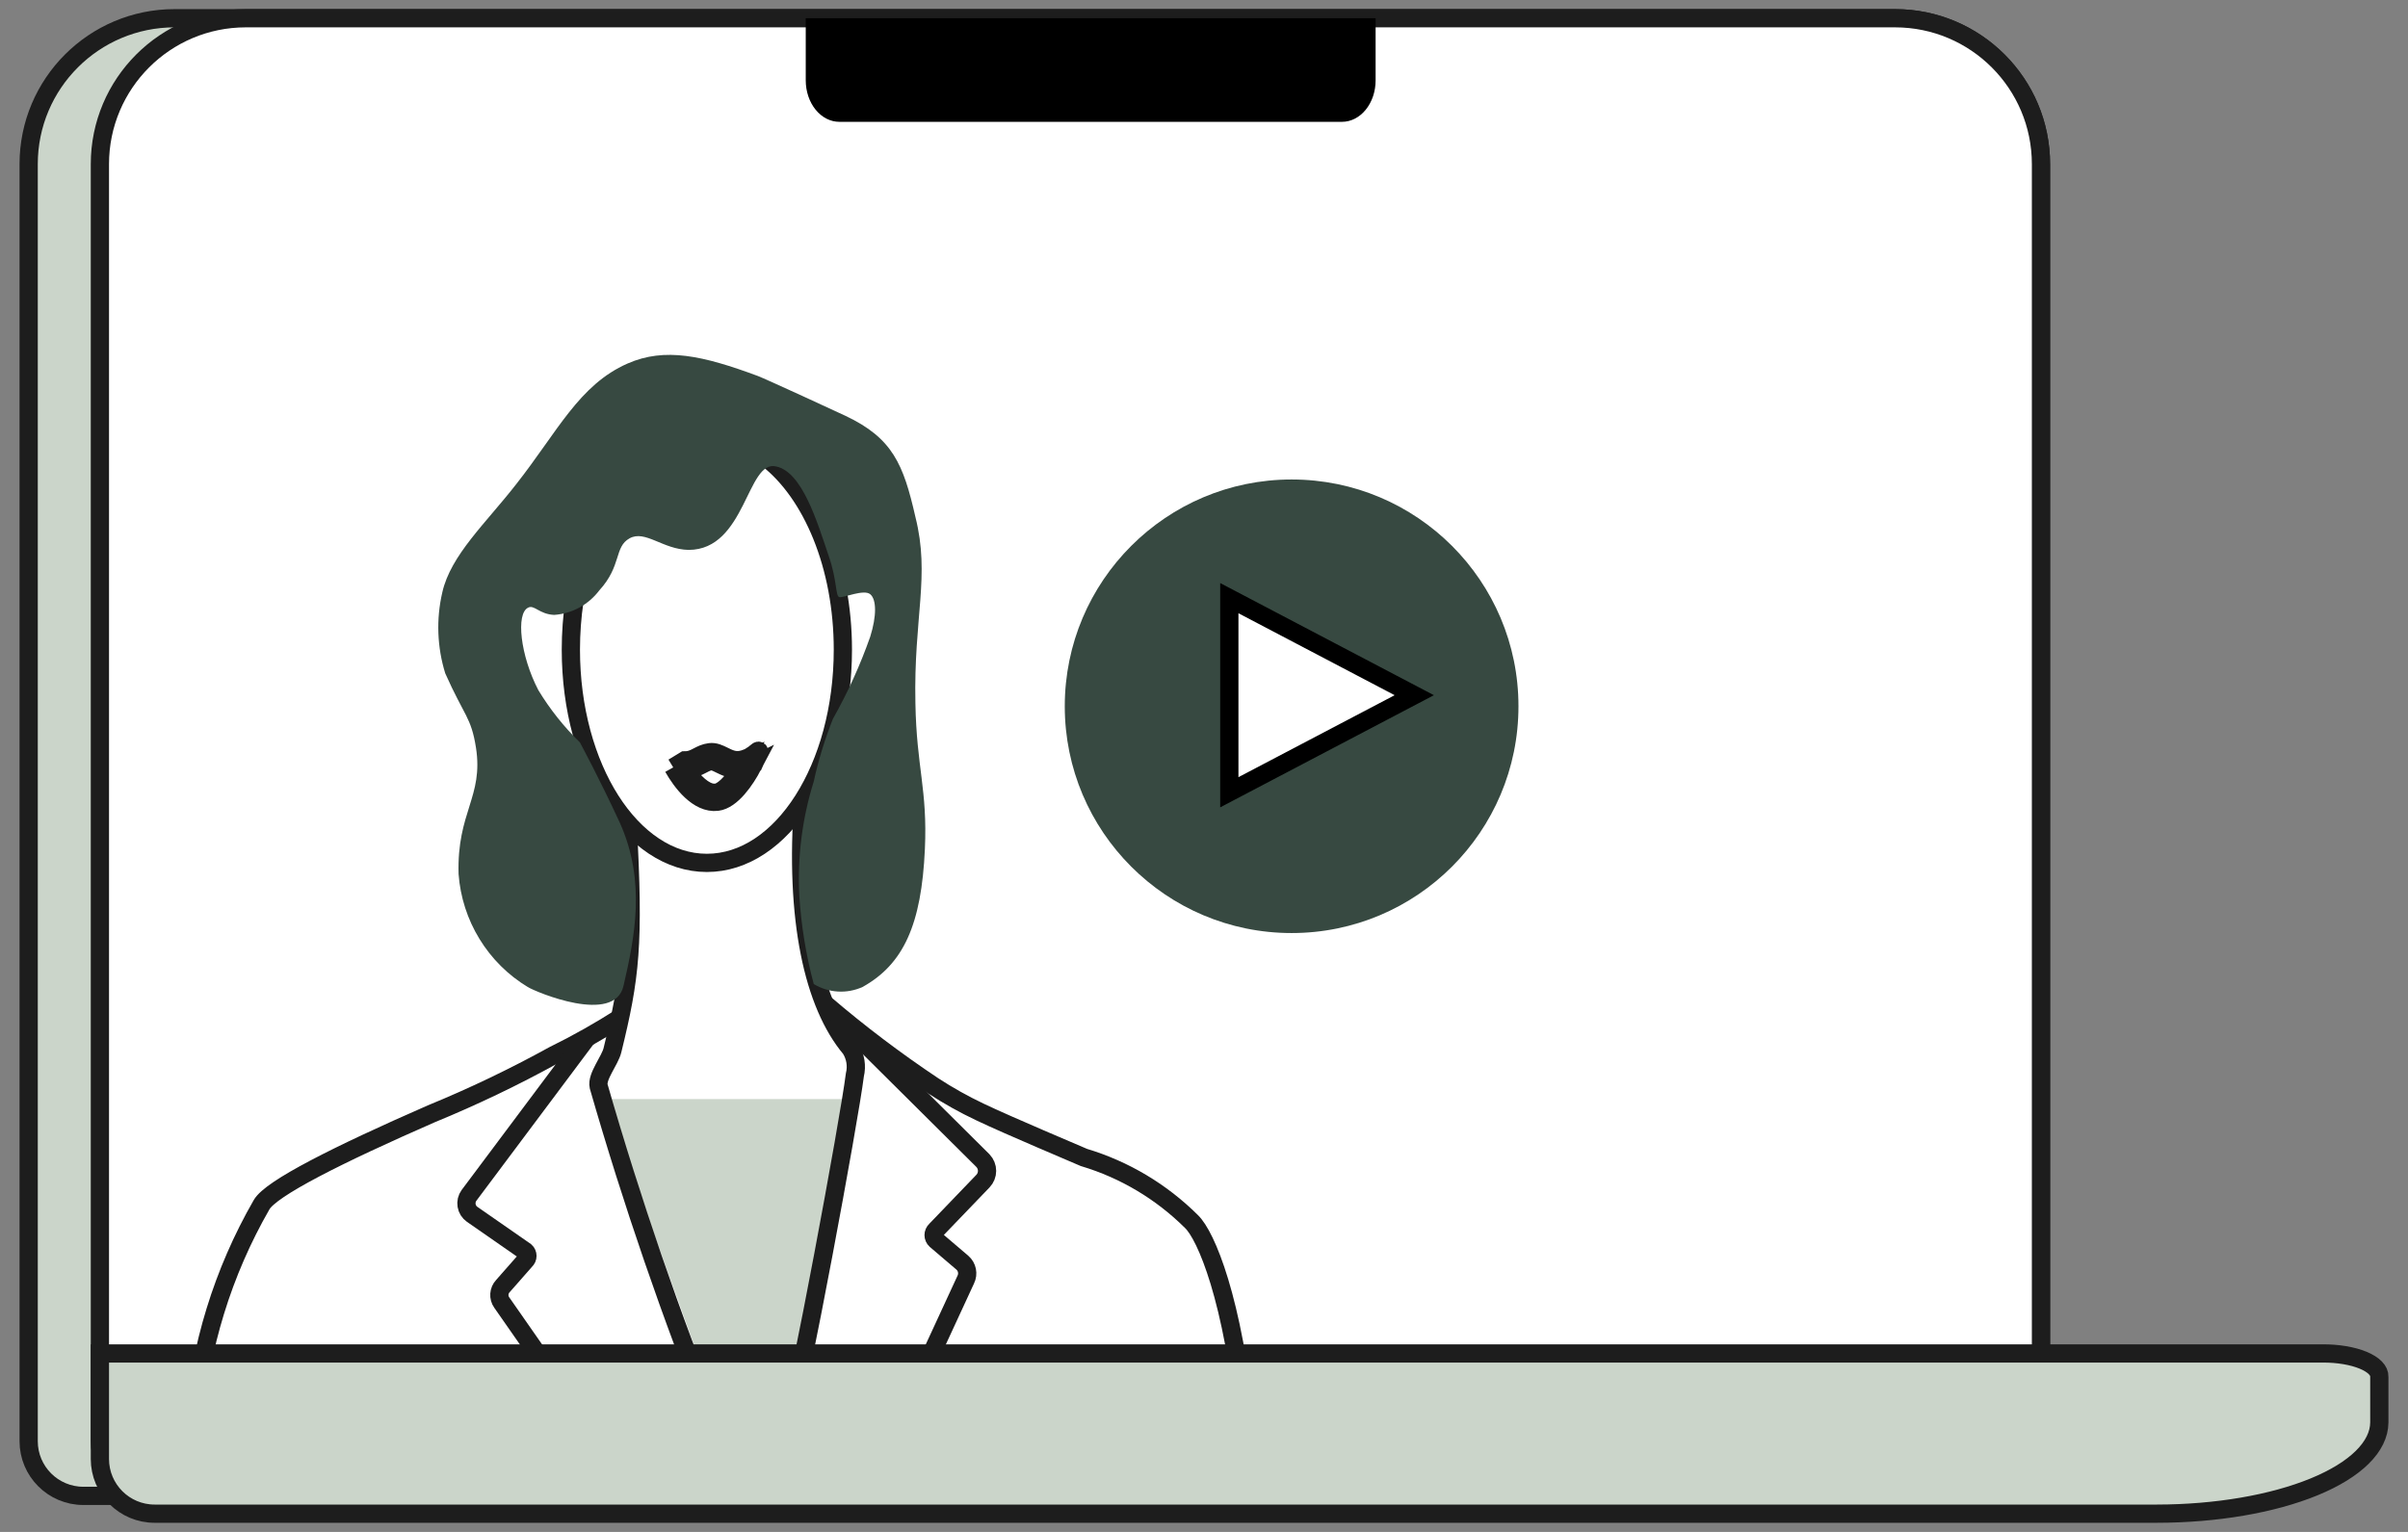 <svg width="132" height="84" viewBox="0 0 132 84" fill="none" xmlns="http://www.w3.org/2000/svg">
<rect x="0" y="0" width="132" height="84" fill="#808080" stroke="none"/>
<path d="M1.571 9C1.571 4.582 5.153 1 9.571 1H103.881C108.299 1 111.881 4.582 111.881 9V82.024H4.571C2.914 82.024 1.571 80.681 1.571 79.024V9Z" fill="#CBD5CA" stroke="#1D1D1D" stroke-miterlimit="10"/>
<path d="M5.476 9C5.476 4.582 9.058 1 13.476 1H103.881C108.299 1 111.881 4.582 111.881 9V82.024H8.476C6.819 82.024 5.476 80.681 5.476 79.024V9Z" fill="white" stroke="#1D1D1D" stroke-miterlimit="10"/>
<path d="M42.96 78.138H39.629L33.188 60.265H46.898L42.96 78.138Z" fill="#CBD5CA"/>
<path d="M44.037 43.863C43.541 50.419 44.594 55.08 46.625 57.498C46.76 57.71 46.85 57.948 46.891 58.197C46.931 58.445 46.921 58.699 46.861 58.944C46.551 61.437 43.789 76.331 43.145 78.362" stroke="#1D1D1D" stroke-miterlimit="10"/>
<path d="M34.402 45.122C34.774 51.815 34.551 53.597 33.573 57.585C33.436 58.159 32.693 59.031 32.817 59.567C34.641 65.905 36.787 72.145 39.245 78.263" stroke="#1D1D1D" stroke-miterlimit="10"/>
<path d="M34.068 55.766C32.869 56.534 31.629 57.233 30.352 57.86C28.177 59.059 25.936 60.133 23.64 61.075C18.512 63.319 14.846 65.163 14.338 66.061C12.216 69.751 10.946 73.874 10.623 78.126L10.883 78.362H68.312C67.606 71.221 66.107 67.743 65.315 66.983C63.666 65.342 61.642 64.135 59.419 63.468C59.085 63.319 55.258 61.711 53.722 60.976C52.837 60.557 51.98 60.078 51.159 59.542C49.09 58.163 47.105 56.66 45.214 55.043" stroke="#1D1D1D" stroke-miterlimit="10"/>
<path d="M32.345 78.363L27.503 71.42C27.409 71.287 27.363 71.124 27.375 70.96C27.386 70.797 27.453 70.642 27.565 70.523L28.803 69.115C28.838 69.083 28.865 69.044 28.884 69.002C28.903 68.959 28.913 68.912 28.913 68.865C28.913 68.818 28.903 68.772 28.884 68.729C28.865 68.686 28.838 68.647 28.803 68.616L25.88 66.584C25.801 66.528 25.733 66.457 25.681 66.375C25.629 66.292 25.594 66.2 25.578 66.104C25.562 66.007 25.565 65.909 25.587 65.814C25.609 65.719 25.65 65.629 25.707 65.55L32.234 56.825" stroke="#1D1D1D" stroke-miterlimit="10"/>
<path d="M49.09 78.499L52.942 70.161C53.017 70.008 53.038 69.835 53.005 69.668C52.971 69.502 52.884 69.351 52.756 69.239L51.295 67.993C51.258 67.959 51.228 67.917 51.208 67.871C51.187 67.825 51.177 67.775 51.177 67.725C51.177 67.674 51.187 67.624 51.208 67.578C51.228 67.532 51.258 67.49 51.295 67.457L53.883 64.764C54.027 64.614 54.108 64.413 54.108 64.204C54.108 63.995 54.027 63.794 53.883 63.643L46.155 55.965" stroke="#1D1D1D" stroke-miterlimit="10"/>
<path d="M39.319 43.963C38.267 44.091 37.354 42.879 36.904 42.079M39.319 43.963C40.109 43.866 40.863 42.761 41.276 41.97C41.113 42.051 40.915 42.123 40.676 42.163C40.645 42.168 40.615 42.172 40.586 42.175M39.319 43.963L39.258 43.467C39.258 43.467 39.258 43.467 39.259 43.467M39.319 43.963L39.259 43.467M36.904 42.079L37.536 41.694C37.847 41.694 38.052 41.587 38.265 41.476C38.45 41.38 38.64 41.281 38.91 41.246C39.186 41.21 39.425 41.328 39.673 41.451C39.949 41.587 40.236 41.729 40.595 41.669C40.713 41.65 40.818 41.62 40.911 41.585C40.841 41.728 40.756 41.888 40.658 42.054C40.635 42.094 40.61 42.135 40.586 42.175M36.904 42.079C37.096 42.139 37.295 42.177 37.497 42.193L37.516 42.194H37.536C37.544 42.194 37.551 42.194 37.559 42.194M36.904 42.079L37.559 42.194M40.586 42.175C40.115 42.224 39.742 42.042 39.495 41.92C39.19 41.77 39.086 41.727 38.974 41.742C38.794 41.765 38.676 41.826 38.482 41.927C38.473 41.932 38.463 41.937 38.453 41.942C38.242 42.051 37.962 42.189 37.559 42.194M40.586 42.175C40.567 42.205 40.548 42.235 40.529 42.266C40.328 42.582 40.098 42.884 39.86 43.11C39.615 43.343 39.41 43.448 39.259 43.467M37.559 42.194C37.622 42.289 37.69 42.386 37.763 42.482C37.991 42.784 38.25 43.056 38.52 43.239C38.788 43.422 39.033 43.494 39.259 43.467M41.306 41.577C41.251 41.537 41.211 41.492 41.183 41.449C41.292 41.381 41.375 41.311 41.439 41.258C41.519 41.19 41.567 41.149 41.598 41.171C41.62 41.187 41.56 41.374 41.437 41.644C41.394 41.63 41.35 41.608 41.306 41.577Z" fill="#1D1D1D" stroke="#1D1D1D"/>
<path d="M31.489 32.948C31.361 33.807 31.293 34.703 31.293 35.624C31.293 42.081 34.631 47.315 38.749 47.315C42.866 47.315 46.204 42.081 46.204 35.624C46.204 31.026 44.511 27.048 42.049 25.139" stroke="#1D1D1D" stroke-miterlimit="10"/>
<path d="M45.412 30.439C45.907 31.835 45.783 32.708 46.019 32.745C46.254 32.783 47.356 32.297 47.703 32.583C48.05 32.87 48.062 33.767 47.703 34.914C47.155 36.471 46.471 37.977 45.66 39.413C45.215 40.529 44.863 41.679 44.607 42.853C43.977 44.867 43.709 46.977 43.814 49.085C43.915 50.732 44.181 52.365 44.607 53.958C45.007 54.2 45.459 54.341 45.925 54.369C46.391 54.398 46.856 54.312 47.282 54.12C49.524 52.874 50.514 50.705 50.7 46.555C50.849 43.289 50.242 42.093 50.18 38.553C50.081 33.83 50.998 31.586 50.18 28.346C49.524 25.454 48.929 24.021 46.341 22.799C46.143 22.7 41.919 20.755 41.548 20.618C38.526 19.496 36.445 19.035 34.402 19.933C31.739 21.104 30.562 23.672 28.296 26.551C26.636 28.682 24.704 30.439 24.246 32.483C23.905 33.95 23.961 35.483 24.407 36.921C25.448 39.264 25.831 39.326 26.091 40.996C26.513 43.701 25.039 44.523 25.138 47.926C25.231 49.188 25.624 50.41 26.284 51.487C26.943 52.565 27.85 53.468 28.928 54.12C29.373 54.395 33.683 56.214 34.179 54.058C34.798 51.379 35.417 48.325 33.981 45.122C32.891 42.754 31.789 40.709 31.789 40.709C30.912 39.854 30.146 38.891 29.51 37.843C28.519 35.936 28.271 33.643 28.952 33.319C29.287 33.144 29.559 33.68 30.377 33.717C30.861 33.684 31.333 33.546 31.76 33.314C32.187 33.082 32.56 32.76 32.854 32.371C34.092 31.013 33.659 29.991 34.513 29.517C35.368 29.044 36.334 30.128 37.746 30.153C40.891 30.153 40.941 25.167 42.551 25.579C43.975 25.878 44.793 28.607 45.412 30.439Z" fill="#374941"/>
<path d="M127.332 74.215H5.476V74.245V80C5.476 81.657 6.819 83 8.476 83H118.248C121.475 82.996 124.568 82.468 126.85 81.531C129.132 80.594 130.418 79.323 130.428 77.998V75.493C130.435 75.325 130.361 75.158 130.208 75.002C130.055 74.846 129.828 74.704 129.539 74.585C129.25 74.466 128.906 74.371 128.527 74.308C128.148 74.244 127.741 74.212 127.332 74.215Z" fill="#CBD5CA"/>
<path d="M5.476 74.215H127.332C127.741 74.212 128.148 74.244 128.527 74.308C128.906 74.371 129.25 74.466 129.539 74.585C129.828 74.704 130.055 74.846 130.208 75.002C130.361 75.158 130.435 75.325 130.428 75.493V77.998C130.418 79.323 129.132 80.594 126.85 81.531C124.568 82.468 121.475 82.996 118.248 83H8.476C6.819 83 5.476 81.657 5.476 80V74.215ZM5.476 74.215V74.245" stroke="#1D1D1D" stroke-miterlimit="10"/>
<path d="M44.169 1H75.407V4.408C75.407 5.01 75.214 5.588 74.868 6.014C74.523 6.44 74.055 6.68 73.567 6.68H46.01C45.522 6.68 45.054 6.44 44.709 6.014C44.363 5.588 44.169 5.01 44.169 4.408V1Z" fill="black"/>
<ellipse cx="70.803" cy="38.727" rx="12.435" ry="12.435" fill="#374941"/>
<path d="M67.388 43.442V32.799L77.526 38.12L67.388 43.442Z" fill="white" stroke="black"/>
</svg>
